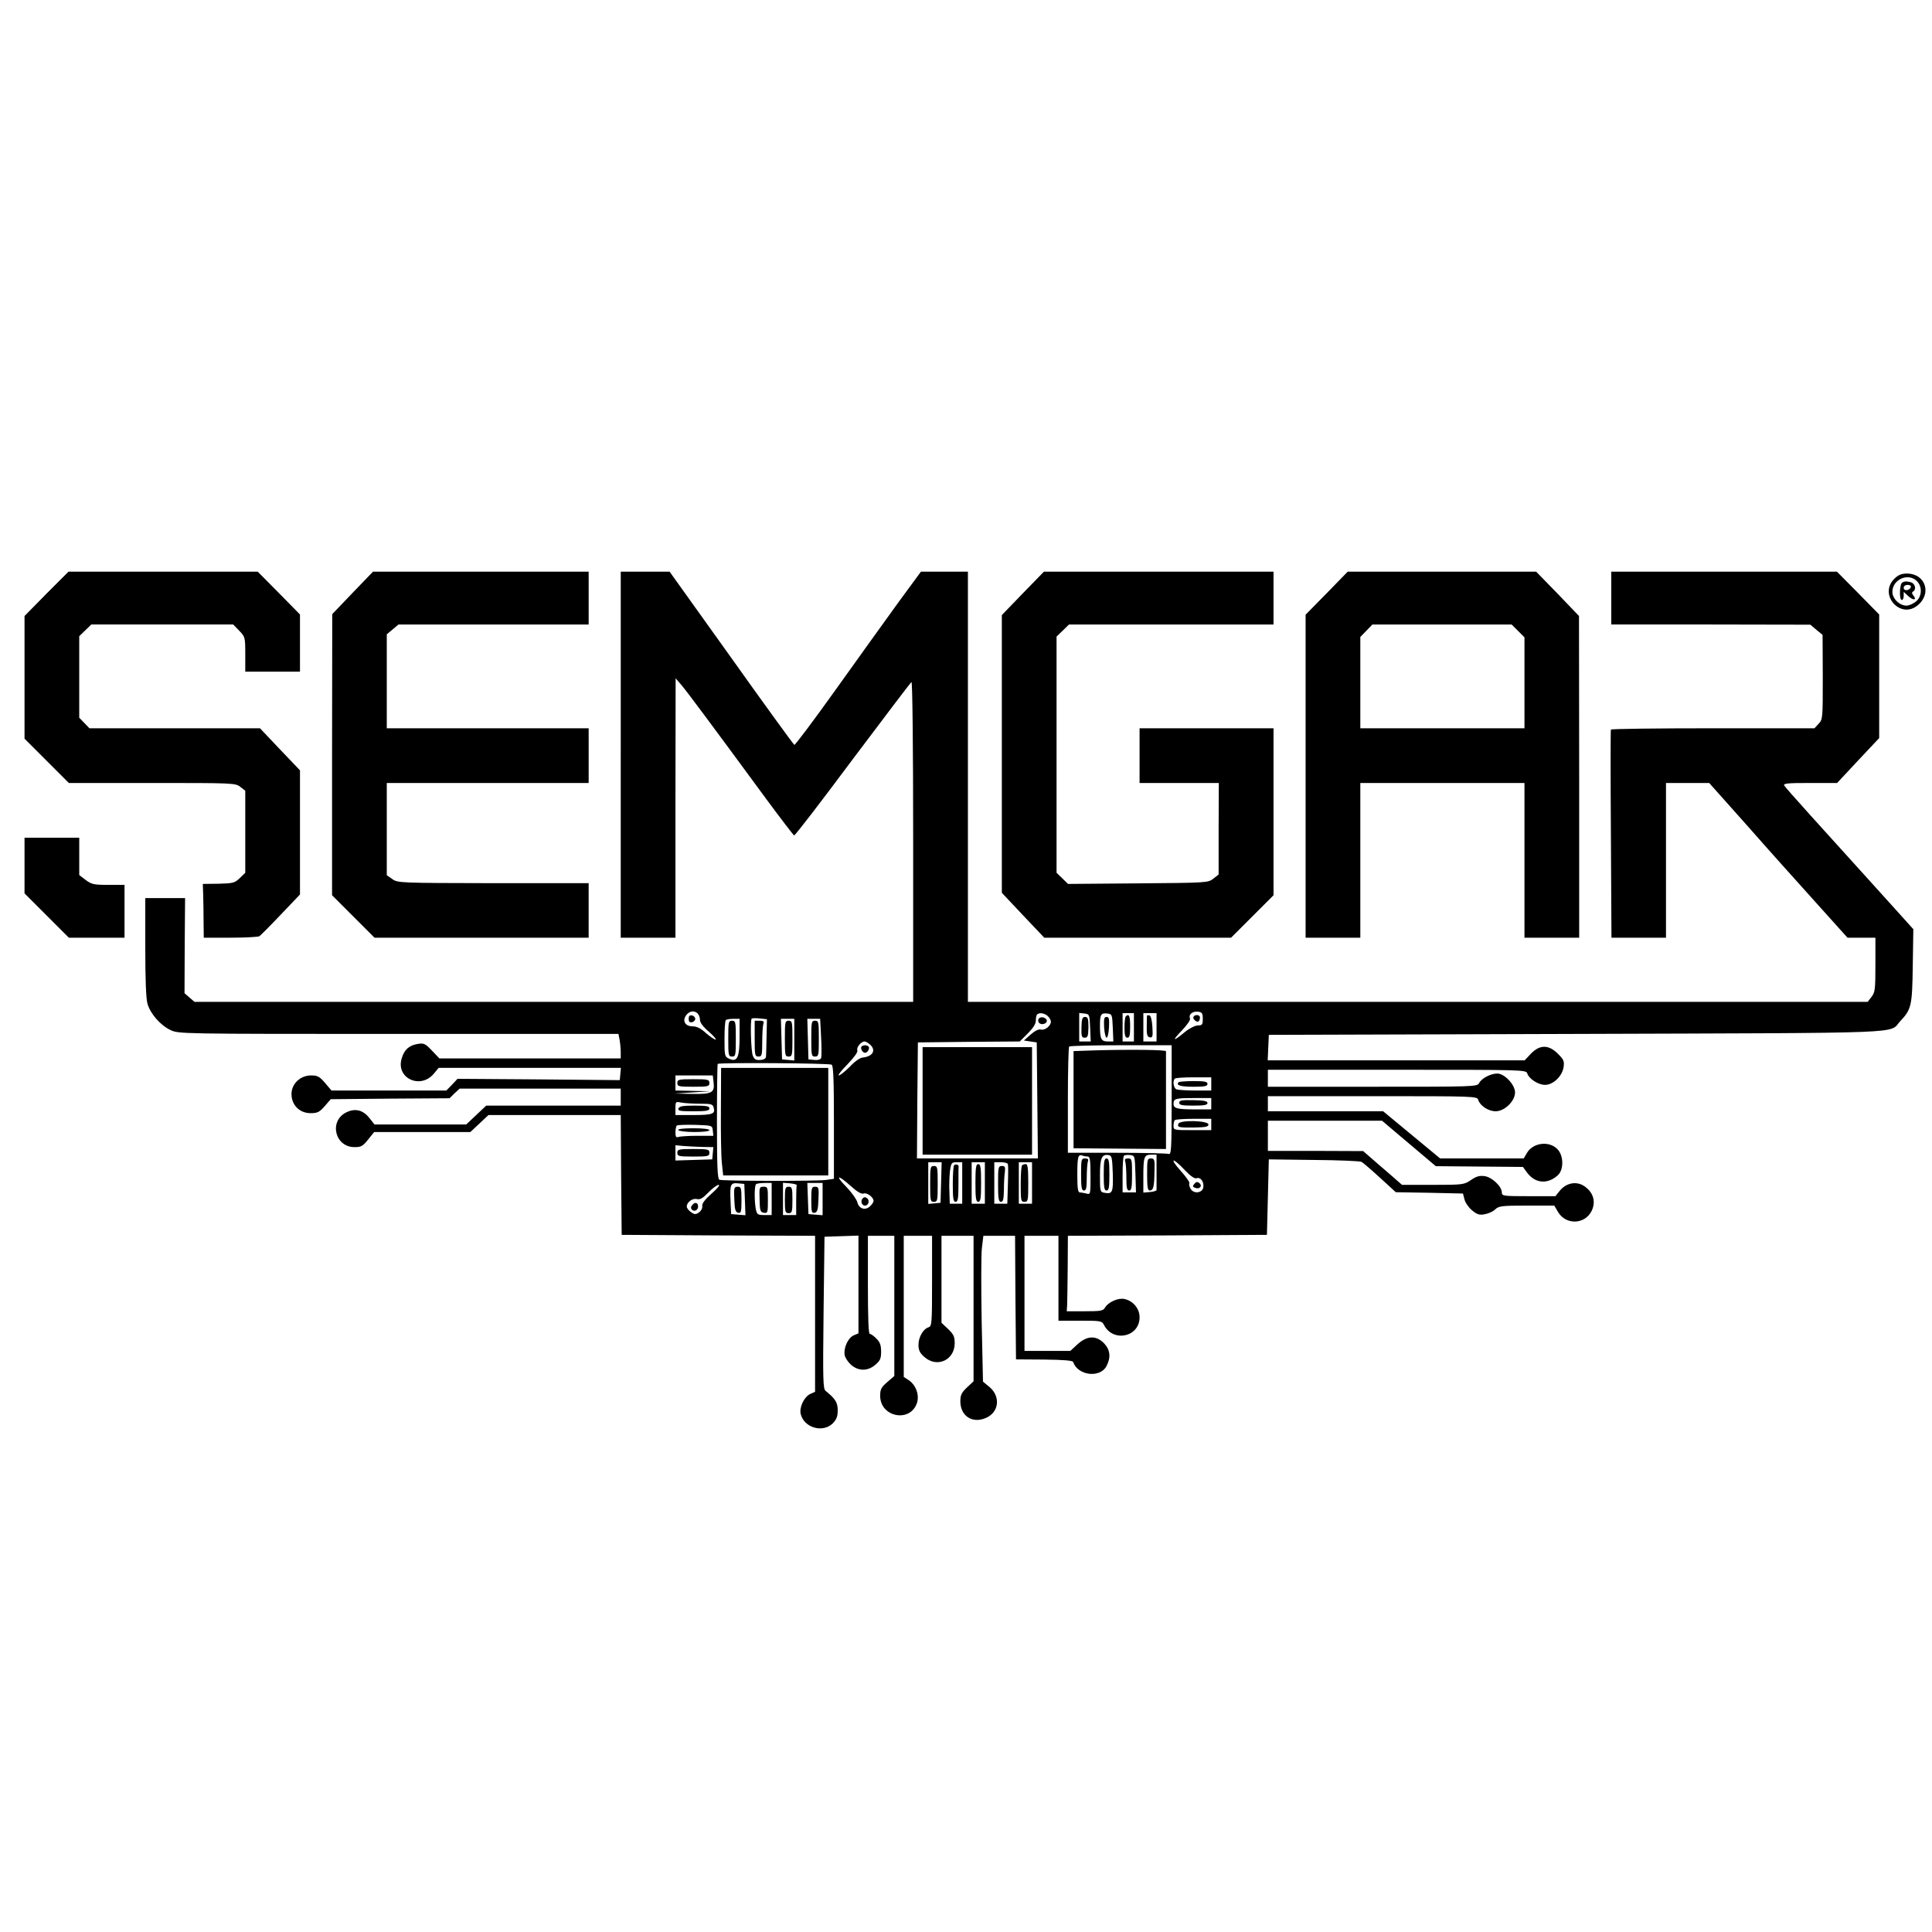 <?xml version="1.0" standalone="no"?>
<!DOCTYPE svg PUBLIC "-//W3C//DTD SVG 20010904//EN"
 "http://www.w3.org/TR/2001/REC-SVG-20010904/DTD/svg10.dtd">
<svg version="1.0" xmlns="http://www.w3.org/2000/svg"
 width="1024pt" height="1024pt" viewBox="0 0 1024 1024"
 preserveAspectRatio="xMidYMid meet">

<g transform="translate(0,1024) scale(0.1,-0.1)"
fill="#000000" stroke="none">
<path d="M246 7093 l-116 -118 0 -325 0 -325 118 -118 117 -117 441 0 c431 0
442 0 468 -21 l26 -20 0 -218 0 -217 -29 -28 c-27 -26 -36 -28 -112 -30 l-84
-1 2 -60 c1 -33 2 -97 2 -142 l1 -83 143 0 c78 0 147 4 152 8 6 4 57 55 113
114 l102 107 0 329 0 329 -106 111 -106 112 -452 0 -452 0 -27 28 -27 28 0
216 0 216 32 31 32 31 376 0 376 0 32 -33 c31 -32 32 -35 32 -125 l0 -92 145
0 145 0 0 152 0 151 -112 114 -112 113 -502 0 -501 0 -117 -117z"/>
<path d="M1869 7098 l-108 -113 -1 -745 0 -745 113 -113 112 -112 568 0 567 0
0 144 0 145 -506 0 c-495 1 -506 1 -535 22 l-29 20 0 245 0 244 535 0 535 0 0
145 0 145 -535 0 -535 0 0 249 0 249 31 26 31 26 504 0 504 0 0 140 0 140
-571 0 -572 0 -108 -112z"/>
<path d="M3290 6240 l0 -970 145 0 145 0 0 688 1 687 30 -35 c29 -34 144 -188
443 -595 81 -110 151 -201 155 -203 5 -1 144 180 310 403 167 222 307 407 312
410 5 4 9 -329 9 -844 l0 -851 -1904 0 -1905 0 -27 23 -26 23 1 252 2 252
-106 0 -105 0 0 -261 c0 -170 4 -275 12 -300 15 -52 68 -113 121 -138 43 -21
47 -21 1209 -21 l1166 0 6 -31 c3 -17 6 -47 6 -65 l0 -34 -480 0 -481 0 -39
41 c-36 38 -43 41 -76 36 -46 -8 -71 -30 -85 -77 -32 -105 100 -166 171 -80
l25 30 483 0 483 0 -3 -32 -3 -33 -430 4 -430 3 -29 -31 -30 -31 -304 0 -305
0 -34 40 c-29 34 -40 40 -74 40 -57 0 -104 -44 -104 -99 0 -58 43 -101 101
-101 36 0 47 5 75 37 l32 37 315 3 315 2 26 26 27 25 427 0 427 0 0 -45 0 -45
-357 0 -356 0 -53 -50 -53 -50 -243 0 -243 0 -27 34 c-34 43 -75 53 -121 31
-95 -45 -63 -185 42 -185 35 0 44 5 72 40 l32 40 255 0 255 0 48 45 48 45 350
0 351 0 2 -317 3 -318 513 -3 512 -2 0 -413 0 -414 -25 -11 c-33 -15 -60 -72
-51 -107 18 -73 117 -101 170 -49 20 21 26 37 26 69 0 41 -12 61 -64 103 -14
11 -15 58 -11 415 l5 402 90 3 90 3 0 -259 0 -259 -26 -11 c-30 -14 -54 -67
-47 -105 3 -15 19 -38 35 -52 39 -33 87 -33 127 1 26 22 31 33 31 70 0 34 -6
51 -25 69 -13 14 -29 25 -35 25 -7 0 -10 86 -10 260 l0 260 70 0 70 0 0 -371
0 -372 -37 -32 c-32 -28 -38 -38 -38 -73 0 -114 160 -144 195 -38 14 43 -6 96
-44 121 l-26 17 0 374 0 374 75 0 75 0 0 -239 c0 -227 -1 -240 -19 -246 -28
-9 -53 -52 -53 -93 0 -28 7 -43 31 -64 67 -60 161 -17 161 73 0 35 -6 47 -35
75 l-35 33 0 230 0 231 85 0 85 0 0 -386 0 -385 -35 -33 c-29 -27 -35 -41 -35
-73 0 -78 63 -119 134 -89 71 29 81 114 20 165 l-34 28 -7 319 c-3 175 -3 349
1 387 l8 67 84 0 84 0 2 -327 3 -328 150 -1 c100 -1 150 -5 153 -13 24 -72
143 -87 177 -21 24 46 19 87 -14 121 -42 42 -89 40 -140 -6 l-38 -35 -122 0
-121 0 0 305 0 305 90 0 90 0 0 -225 0 -225 115 0 c108 0 115 -1 126 -22 48
-95 189 -65 189 40 0 46 -34 87 -80 97 -33 7 -84 -15 -103 -45 -10 -18 -23
-20 -108 -20 l-95 0 2 33 c1 17 2 107 3 199 l1 168 528 2 527 3 5 200 5 200
239 -3 c131 -1 245 -6 252 -10 8 -4 52 -42 98 -84 l84 -77 178 -3 178 -4 8
-31 c4 -17 22 -43 40 -58 26 -22 39 -26 66 -21 19 3 45 14 57 26 19 18 34 20
167 20 l146 0 20 -34 c41 -69 140 -67 177 4 23 45 13 92 -27 125 -43 37 -101
30 -139 -14 l-25 -31 -142 0 c-135 0 -142 1 -142 20 0 31 -51 80 -90 86 -27 4
-44 0 -73 -20 -37 -25 -42 -26 -202 -26 l-164 0 -72 63 c-40 34 -86 74 -103
89 l-31 27 -252 1 -253 0 0 80 0 80 303 0 302 0 143 -121 142 -120 231 -2 231
-2 21 -29 c43 -59 110 -65 165 -14 29 28 30 95 2 131 -41 52 -133 44 -167 -14
l-17 -29 -221 0 -222 0 -151 125 -151 125 -305 0 -306 0 0 40 0 40 554 0 c543
0 555 0 561 -20 10 -31 54 -60 92 -60 48 0 103 54 103 100 0 41 -56 100 -94
100 -35 0 -83 -25 -96 -50 -10 -20 -22 -20 -565 -20 l-555 0 0 45 0 45 684 0
c673 0 685 0 691 -20 9 -28 58 -60 94 -60 43 0 90 45 98 92 5 33 2 41 -30 73
-49 49 -96 49 -143 0 l-33 -35 -681 0 -681 0 3 68 3 67 1630 5 c1799 6 1654 0
1716 67 60 63 64 82 67 293 l3 195 -118 131 c-397 438 -559 618 -566 630 -7
12 17 14 136 14 l144 0 111 119 112 119 0 328 0 327 -112 114 -112 113 -598 0
-598 0 0 -140 0 -140 528 0 527 -1 32 -27 33 -27 1 -224 c0 -218 0 -224 -22
-247 l-22 -24 -538 0 c-296 0 -539 -3 -541 -7 -2 -5 -2 -254 0 -555 l3 -548
145 0 144 0 0 410 0 410 115 0 114 0 198 -222 c108 -123 273 -307 366 -410
l169 -188 74 0 74 0 0 -144 c0 -130 -2 -146 -21 -170 l-20 -26 -2385 0 -2384
0 0 1140 0 1140 -124 0 -125 0 -119 -162 c-65 -90 -214 -297 -331 -461 -117
-164 -217 -297 -221 -295 -4 2 -155 209 -334 461 l-327 457 -129 0 -130 0 0
-970z m408 -1372 c7 -7 12 -22 12 -34 0 -14 17 -37 48 -63 26 -23 41 -41 35
-41 -7 0 -30 16 -52 35 -26 24 -48 35 -69 35 -40 0 -57 28 -36 58 17 24 44 28
62 10z m2677 -28 c0 -31 -3 -35 -27 -35 -15 -1 -45 -16 -68 -35 -64 -53 -71
-49 -16 8 29 31 47 56 43 65 -8 21 14 38 43 35 21 -3 25 -8 25 -38z m-821 14
c9 -8 16 -22 16 -29 0 -22 -31 -47 -52 -42 -12 4 -32 -6 -55 -26 l-36 -32 34
-5 34 -5 3 -307 3 -308 -321 0 -320 0 2 308 3 307 270 3 270 2 42 42 c29 29
43 51 43 68 0 15 3 30 7 33 11 12 41 7 57 -9z m224 -61 l3 -73 -31 0 -30 0 0
76 0 75 28 -3 c26 -3 27 -5 30 -75z m120 0 l3 -73 -29 0 c-36 0 -42 13 -42 84
0 60 5 68 40 64 24 -3 25 -6 28 -75z m112 2 l0 -75 -30 0 -30 0 0 75 0 75 30
0 30 0 0 -75z m120 0 l0 -75 -35 0 -35 0 0 75 0 75 35 0 35 0 0 -75z m-2067
-48 c-1 -51 -2 -99 -3 -107 0 -10 -11 -17 -30 -18 -24 -2 -32 3 -40 23 -10 26
-14 187 -6 196 3 3 22 3 43 1 l38 -4 -2 -91z m-143 0 c0 -111 -12 -138 -54
-119 -25 11 -26 14 -26 105 0 52 3 97 7 100 3 4 21 7 40 7 l33 0 0 -93z m290
-18 l0 -110 -32 3 -33 3 -3 108 -3 107 36 0 35 0 0 -111z m142 14 c3 -54 3
-104 0 -111 -3 -8 -17 -12 -36 -10 l-31 3 -3 108 -3 107 34 0 34 0 5 -97z
m260 -40 c32 -29 15 -62 -38 -68 -16 -1 -44 -21 -70 -49 -25 -25 -51 -46 -58
-46 -7 0 14 27 46 59 35 37 56 65 52 74 -6 15 20 47 38 47 6 0 20 -7 30 -17z
m1598 -294 c0 -261 -2 -291 -16 -285 -9 3 -132 6 -275 6 l-259 0 0 278 c0 153
3 282 7 285 3 4 127 7 275 7 l268 0 0 -291z m-1802 188 c9 -6 12 -79 12 -306
l0 -299 -42 -6 c-51 -7 -546 -6 -565 1 -10 4 -13 70 -13 307 0 167 2 305 4
307 8 8 591 4 604 -4z m-626 -93 c7 -56 -9 -64 -115 -62 l-92 2 95 6 95 6 -92
2 -93 2 0 40 0 40 99 0 99 0 4 -36z m2638 -9 l0 -35 -84 0 c-46 0 -91 3 -100
6 -16 6 -22 45 -9 57 3 4 48 7 100 7 l93 0 0 -35z m0 -105 l0 -30 -84 0 c-96
0 -116 5 -116 29 0 28 9 31 107 31 l93 0 0 -30z m-2710 0 c61 0 68 -2 73 -22
9 -32 -7 -38 -110 -38 l-93 0 0 36 c0 36 1 36 31 30 17 -3 62 -6 99 -6z m2710
-110 l0 -30 -100 0 c-98 0 -100 0 -100 23 0 13 3 27 7 30 3 4 48 7 100 7 l93
0 0 -30z m-2642 -32 l3 -28 -85 0 c-46 0 -91 -3 -100 -6 -12 -5 -16 1 -16 23
0 16 3 33 7 37 4 4 48 5 98 4 90 -3 90 -3 93 -30z m-55 -87 l58 -1 -3 -32 -3
-33 -97 -3 -98 -3 0 40 0 41 43 -4 c23 -2 68 -4 100 -5z m2043 -51 c11 0 14
-21 14 -101 0 -100 0 -101 -22 -95 -13 3 -29 6 -35 6 -10 0 -13 25 -13 93 0
97 4 111 28 102 7 -3 20 -5 28 -5z m132 -89 c3 -101 -2 -111 -44 -103 -23 4
-24 7 -24 91 0 92 9 114 45 109 18 -3 20 -12 23 -97z m120 -3 l3 -98 -36 0
-35 0 0 93 c0 52 3 97 7 101 4 4 19 6 33 4 25 -3 25 -4 28 -100z m112 12 c0
-49 0 -93 0 -97 0 -5 -15 -9 -35 -11 l-35 -3 0 85 c0 104 4 116 41 116 l29 0
0 -90z m148 10 c31 -33 54 -49 64 -45 20 8 40 -18 36 -47 -4 -32 -52 -38 -68
-8 -6 11 -9 24 -6 29 3 4 -17 33 -45 64 -63 70 -46 76 19 7z m-1290 -67 l-3
-108 -32 -3 -33 -3 0 110 0 111 35 0 36 0 -3 -107z m112 -3 l0 -110 -33 0 -33
0 -2 63 c-2 34 0 83 3 110 6 44 9 47 36 47 l29 0 0 -110z m120 0 l0 -110 -35
0 -35 0 0 110 0 110 35 0 35 0 0 -110z m122 100 c2 -5 2 -55 0 -110 l-3 -100
-35 0 -34 0 0 110 0 110 34 0 c19 0 36 -4 38 -10z m128 -100 l0 -110 -35 0
-35 0 0 110 0 110 35 0 35 0 0 -110z m-961 -16 c34 -31 57 -44 68 -40 17 7 53
-19 53 -39 0 -7 -9 -20 -19 -29 -26 -24 -59 -12 -67 22 -4 15 -29 51 -57 80
-63 64 -48 69 22 6z m-561 -72 l3 -83 -38 3 -38 3 -3 69 c-4 89 0 98 40 94
l33 -3 3 -83z m142 3 l0 -85 -39 0 c-35 0 -39 3 -45 31 -8 42 -8 124 1 132 3
4 24 7 45 7 l38 0 0 -85z m133 73 c-2 -5 -3 -42 -3 -83 l0 -75 -35 0 -35 0 0
86 0 85 38 -3 c20 -2 36 -6 35 -10z m137 -74 l0 -85 -37 3 -38 3 -3 83 -3 82
41 0 40 0 0 -86z m-588 30 c-36 -32 -52 -53 -50 -66 2 -12 -6 -26 -17 -34 -18
-12 -24 -12 -43 2 -12 8 -22 21 -22 29 0 23 30 45 53 40 17 -5 32 4 62 35 21
22 46 40 54 40 9 0 -8 -21 -37 -46z"/>
<path d="M3650 4840 c0 -15 5 -20 18 -18 9 2 17 10 17 18 0 8 -8 16 -17 18
-13 2 -18 -3 -18 -18z"/>
<path d="M6326 4851 c-7 -11 18 -33 27 -24 4 3 7 12 7 20 0 15 -26 18 -34 4z"/>
<path d="M5505 4840 c-4 -7 -3 -16 3 -22 14 -14 45 -2 40 15 -6 16 -34 21 -43
7z"/>
<path d="M4890 4405 l0 -285 290 0 290 0 0 285 0 285 -290 0 -290 0 0 -285z"/>
<path d="M5732 4795 c-1 -48 1 -55 17 -55 16 0 19 8 20 55 0 46 -3 55 -18 55
-14 0 -18 -9 -19 -55z"/>
<path d="M5852 4795 c2 -30 8 -55 13 -55 6 0 11 25 13 55 2 45 0 55 -13 55
-13 0 -15 -10 -13 -55z"/>
<path d="M5967 4853 c-4 -3 -7 -30 -7 -60 0 -40 4 -53 15 -53 12 0 15 13 15
60 0 55 -6 70 -23 53z"/>
<path d="M6079 4856 c0 -3 -1 -30 -1 -58 -1 -42 3 -54 16 -56 15 -3 17 4 14
54 -2 35 -8 59 -15 62 -7 2 -13 1 -14 -2z"/>
<path d="M4000 4735 c0 -88 1 -95 20 -95 18 0 20 7 20 79 0 44 3 86 6 95 5 12
0 16 -20 16 l-26 0 0 -95z"/>
<path d="M3860 4735 c0 -88 1 -95 20 -95 19 0 20 7 20 95 0 88 -1 95 -20 95
-19 0 -20 -7 -20 -95z"/>
<path d="M4160 4735 c0 -88 1 -95 20 -95 19 0 20 7 20 95 0 88 -1 95 -20 95
-19 0 -20 -7 -20 -95z"/>
<path d="M4300 4735 c0 -88 1 -95 20 -95 19 0 20 7 20 95 0 88 -1 95 -20 95
-19 0 -20 -7 -20 -95z"/>
<path d="M4567 4694 c-9 -9 4 -34 18 -34 14 0 27 25 18 34 -4 3 -12 6 -18 6
-6 0 -14 -3 -18 -6z"/>
<path d="M5808 4673 l-118 -4 0 -257 0 -258 245 -2 245 -2 0 255 c0 140 0 258
0 263 0 8 -181 10 -372 5z"/>
<path d="M3821 4361 c-1 -120 1 -248 5 -285 l7 -66 278 0 279 0 0 285 0 285
-284 0 -284 0 -1 -219z"/>
<path d="M3590 4500 c0 -18 7 -20 85 -20 78 0 85 2 85 20 0 18 -7 20 -85 20
-78 0 -85 -2 -85 -20z"/>
<path d="M6247 4504 c-16 -16 10 -24 79 -24 59 0 74 3 74 15 0 12 -15 15 -73
15 -41 0 -77 -3 -80 -6z"/>
<path d="M6250 4395 c0 -12 15 -15 75 -15 57 0 75 3 75 14 0 10 -19 14 -75 15
-61 1 -75 -1 -75 -14z"/>
<path d="M3596 4365 c-4 -13 8 -15 79 -15 69 0 85 3 85 15 0 12 -15 15 -79 15
-61 0 -80 -3 -85 -15z"/>
<path d="M6246 4284 c-7 -19 0 -21 84 -20 60 1 75 4 75 16 0 21 -151 25 -159
4z"/>
<path d="M3595 4250 c3 -5 42 -10 86 -10 46 0 79 4 79 10 0 6 -35 10 -86 10
-54 0 -83 -4 -79 -10z"/>
<path d="M3590 4130 c0 -18 7 -20 85 -20 78 0 85 2 85 20 0 18 -7 20 -85 20
-78 0 -85 -2 -85 -20z"/>
<path d="M5730 4015 c0 -69 3 -85 15 -85 12 0 15 14 15 69 0 38 3 76 6 85 4
12 0 16 -15 16 -20 0 -21 -5 -21 -85z"/>
<path d="M5850 4015 c0 -69 3 -85 15 -85 12 0 15 16 15 85 0 69 -3 85 -15 85
-12 0 -15 -16 -15 -85z"/>
<path d="M5964 4084 c3 -9 6 -47 6 -85 0 -55 3 -69 15 -69 12 0 15 16 15 85 0
80 -1 85 -21 85 -15 0 -19 -4 -15 -16z"/>
<path d="M6080 4015 c0 -67 3 -85 14 -85 19 0 24 20 25 103 2 61 0 67 -19 67
-19 0 -20 -6 -20 -85z"/>
<path d="M6330 3965 c-10 -12 -9 -16 5 -21 23 -9 40 10 22 25 -11 9 -17 8 -27
-4z"/>
<path d="M4930 3965 c0 -88 1 -95 20 -95 19 0 20 7 20 95 0 88 -1 95 -20 95
-19 0 -20 -7 -20 -95z"/>
<path d="M5057 4064 c-4 -4 -7 -49 -7 -101 0 -76 3 -93 15 -93 12 0 15 17 15
90 0 50 0 93 1 97 1 10 -16 15 -24 7z"/>
<path d="M5170 3970 c0 -82 3 -100 15 -100 12 0 15 18 15 100 0 82 -3 100 -15
100 -12 0 -15 -18 -15 -100z"/>
<path d="M5290 3965 c0 -78 3 -95 15 -95 12 0 15 14 16 63 0 34 2 77 5 95 3
27 1 32 -16 32 -19 0 -20 -7 -20 -95z"/>
<path d="M5417 4063 c-4 -3 -7 -48 -7 -100 0 -86 1 -93 20 -93 19 0 20 7 20
100 0 77 -3 100 -13 100 -8 0 -17 -3 -20 -7z"/>
<path d="M4573 3889 c-14 -14 -6 -39 12 -39 18 0 26 27 11 39 -9 7 -16 7 -23
0z"/>
<path d="M3892 3883 c2 -55 6 -68 21 -71 15 -3 17 5 17 67 0 65 -2 71 -20 71
-19 0 -21 -5 -18 -67z"/>
<path d="M4026 3883 c1 -61 4 -68 23 -71 20 -3 21 1 21 67 0 68 -1 71 -23 71
-22 0 -23 -3 -21 -67z"/>
<path d="M4160 3880 c0 -63 2 -70 20 -70 18 0 20 7 20 70 0 63 -2 70 -20 70
-18 0 -20 -7 -20 -70z"/>
<path d="M4300 3879 c0 -62 2 -70 18 -67 14 3 18 16 20 71 3 62 1 67 -18 67
-18 0 -20 -6 -20 -71z"/>
<path d="M3670 3854 c-9 -10 -10 -18 -2 -26 12 -12 32 -2 32 17 0 21 -16 26
-30 9z"/>
<path d="M5421 7095 l-111 -115 0 -736 0 -736 112 -119 113 -119 495 0 495 0
113 113 112 112 0 443 0 442 -355 0 -355 0 0 -145 0 -145 210 0 210 0 -1 -242
0 -243 -28 -22 c-28 -22 -34 -22 -399 -25 l-371 -3 -30 29 -31 30 0 626 0 626
33 32 33 32 542 0 542 0 0 140 0 140 -609 0 -608 0 -112 -115z"/>
<path d="M7032 7096 l-112 -114 0 -856 0 -856 145 0 145 0 0 410 0 410 435 0
435 0 0 -410 0 -410 145 0 145 0 0 853 -1 852 -113 118 -114 117 -499 0 -500
0 -111 -114z m1014 -200 l34 -34 0 -241 0 -241 -435 0 -435 0 0 242 0 242 32
33 32 33 369 0 369 0 34 -34z"/>
<path d="M10039 7171 c-82 -83 32 -213 123 -141 79 62 44 170 -55 170 -29 0
-46 -7 -68 -29z m121 -11 c30 -30 27 -83 -6 -109 -15 -12 -37 -21 -49 -21 -37
0 -75 37 -75 73 0 66 84 103 130 57z"/>
<path d="M10083 7153 c-15 -6 -18 -93 -3 -93 6 0 10 10 10 22 l0 21 25 -23
c26 -24 47 -21 26 4 -8 10 -9 16 -1 21 18 11 11 42 -12 49 -26 6 -28 6 -45 -1z
m45 -25 c-7 -19 -38 -22 -38 -4 0 10 9 16 21 16 12 0 19 -5 17 -12z"/>
<path d="M130 5652 l0 -147 118 -118 117 -117 148 0 147 0 0 140 0 140 -86 0
c-77 0 -89 3 -120 26 l-34 26 0 99 0 99 -145 0 -145 0 0 -148z"/>
</g>
</svg>
